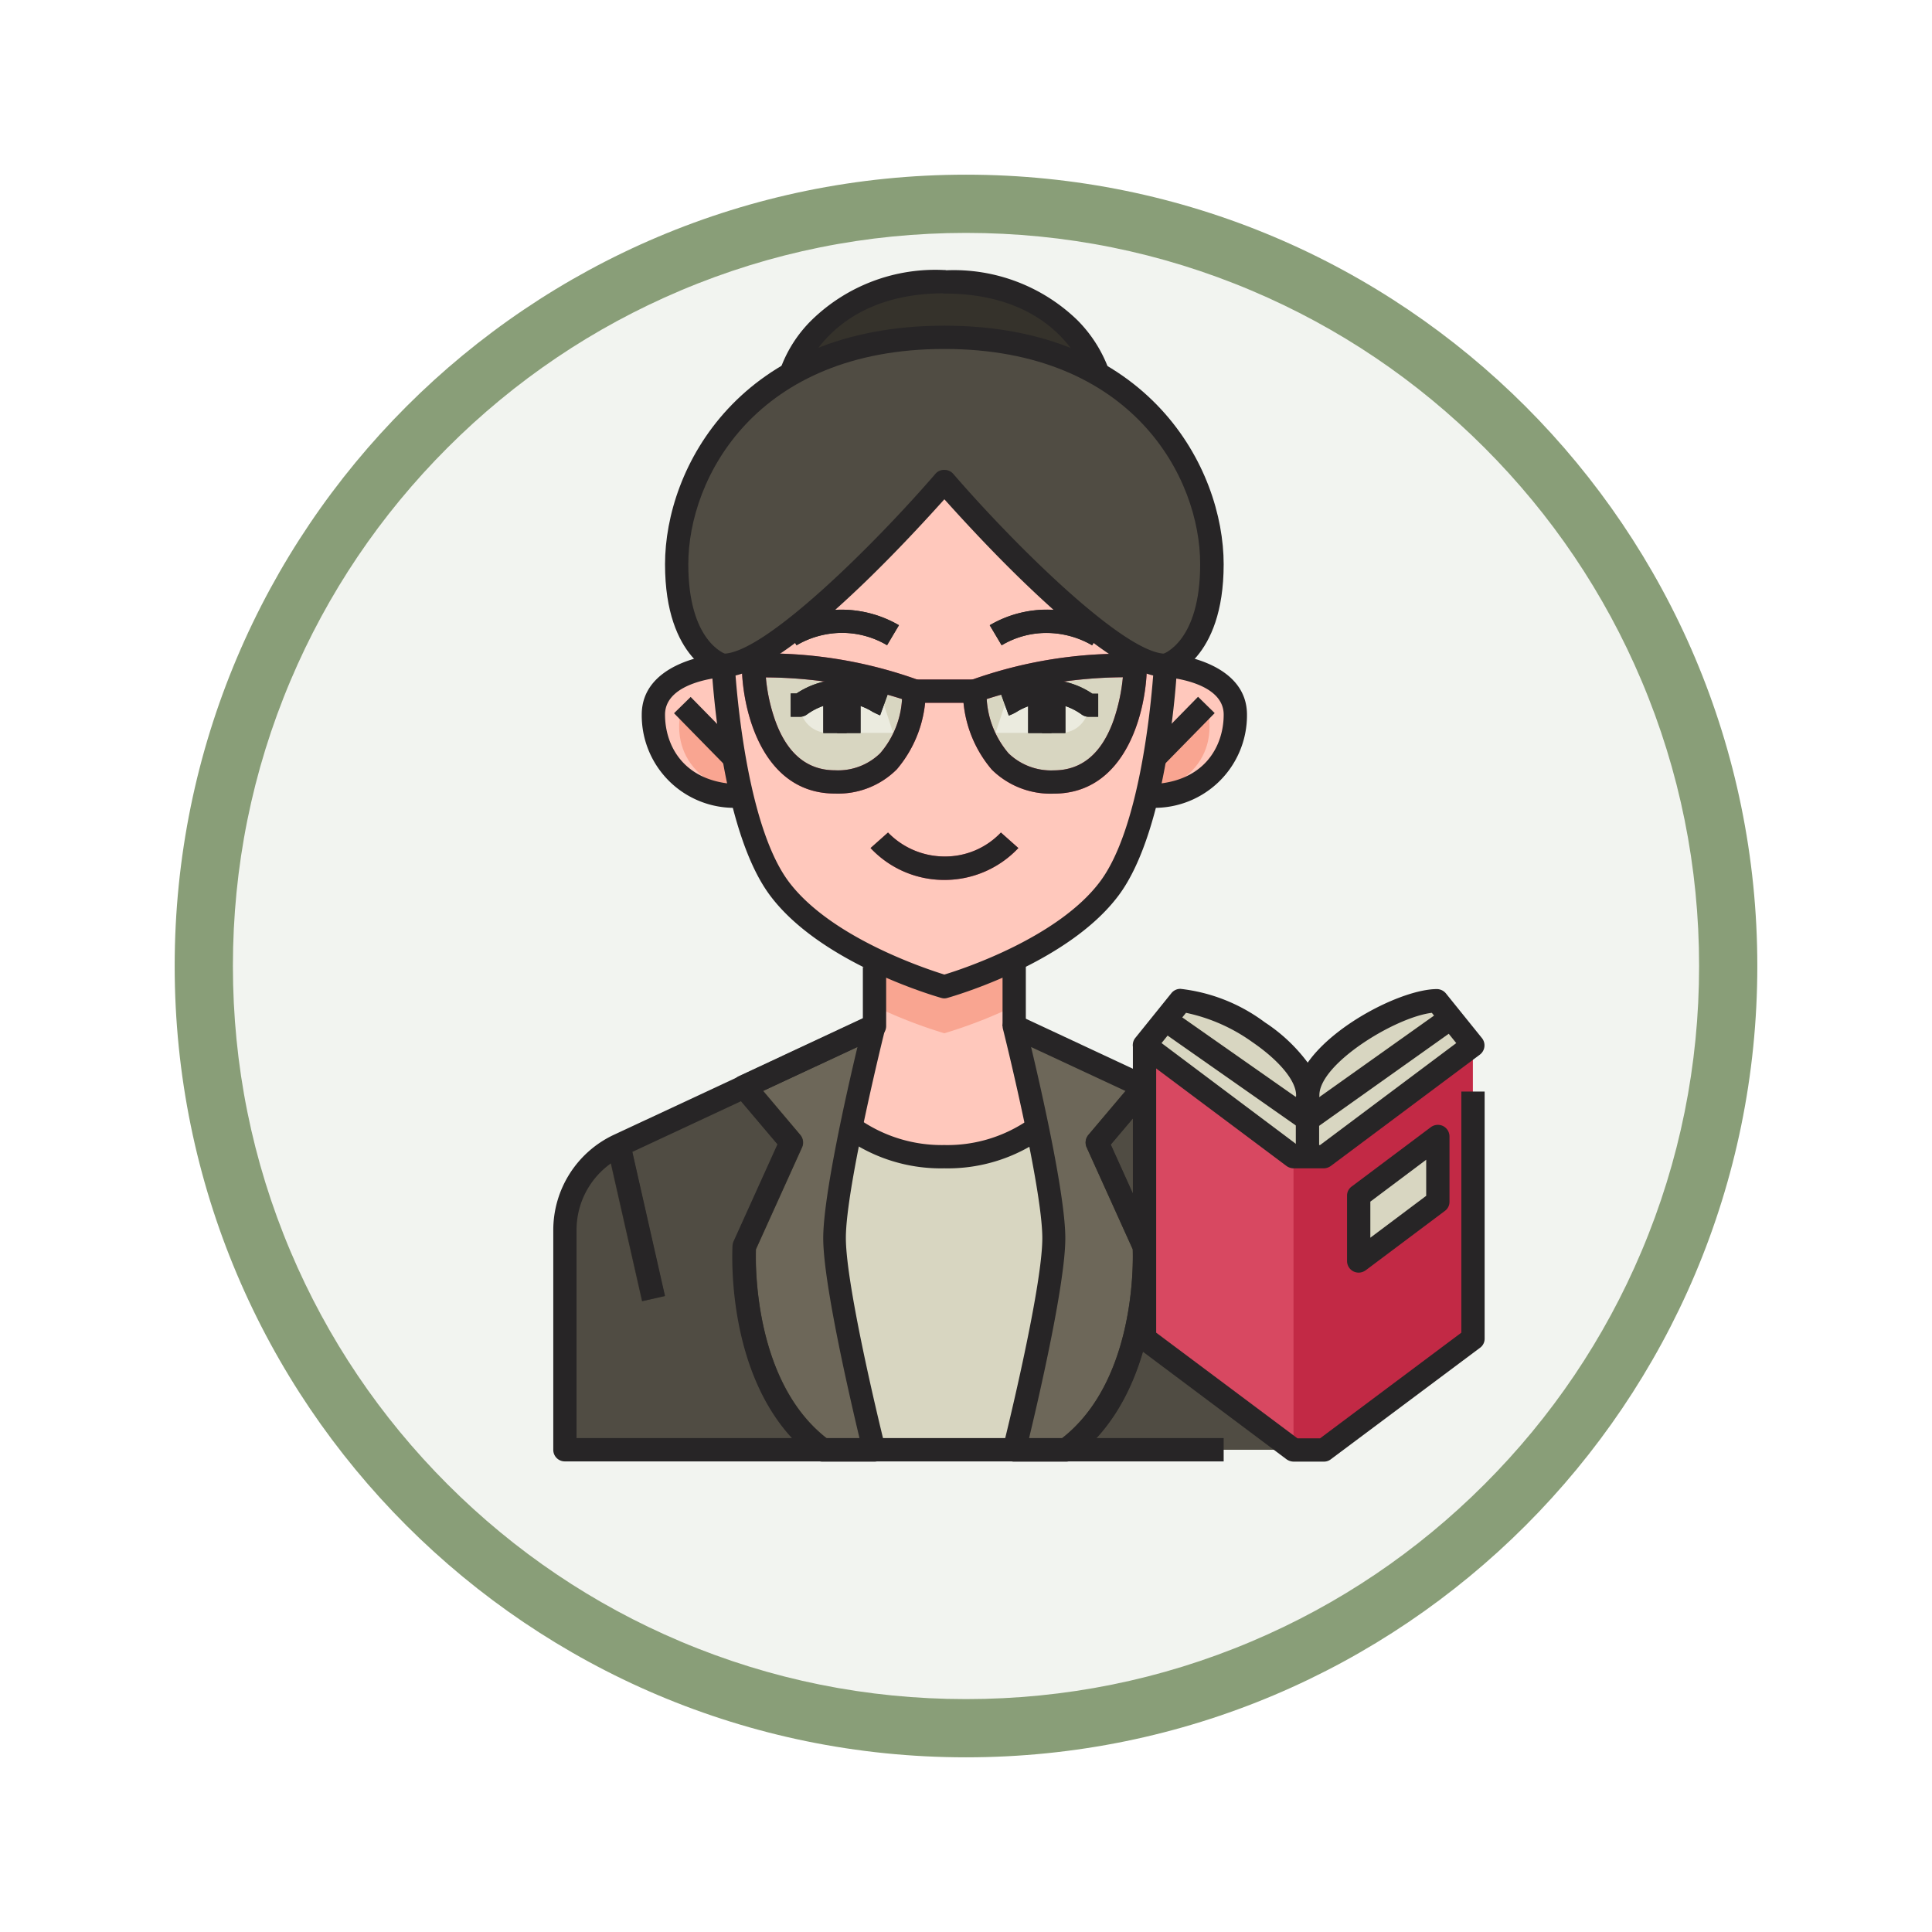 <svg xmlns="http://www.w3.org/2000/svg" xmlns:xlink="http://www.w3.org/1999/xlink" width="99.544" height="99.544" viewBox="0 0 99.544 99.544">
  <defs>
    <filter id="Trazado_904820" x="0" y="0" width="99.544" height="99.544" filterUnits="userSpaceOnUse">
      <feOffset dy="3" input="SourceAlpha"/>
      <feGaussianBlur stdDeviation="3" result="blur"/>
      <feFlood flood-opacity="0.161"/>
      <feComposite operator="in" in2="blur"/>
      <feComposite in="SourceGraphic"/>
    </filter>
  </defs>
  <g id="Grupo_1223749" data-name="Grupo 1223749" transform="translate(9 6)">
    <g id="Grupo_1173585" data-name="Grupo 1173585" transform="translate(0 0)">
      <g id="Grupo_1173428" data-name="Grupo 1173428">
        <g id="Grupo_1171958" data-name="Grupo 1171958">
          <g id="Grupo_1167341" data-name="Grupo 1167341">
            <g id="Grupo_1166792" data-name="Grupo 1166792">
              <g transform="matrix(1, 0, 0, 1, -9, -6)" filter="url(#Trazado_904820)">
                <g id="Trazado_904820-2" data-name="Trazado 904820" transform="translate(9 6)" fill="#f2f4f0">
                  <path d="M 40.772 80.044 C 35.47 80.044 30.327 79.006 25.486 76.959 C 20.81 74.981 16.61 72.149 13.003 68.542 C 9.395 64.935 6.564 60.735 4.586 56.058 C 2.538 51.218 1.5 46.075 1.5 40.772 C 1.5 35.47 2.538 30.327 4.586 25.486 C 6.564 20.81 9.395 16.61 13.003 13.003 C 16.61 9.395 20.81 6.564 25.486 4.586 C 30.327 2.538 35.47 1.5 40.772 1.5 C 46.075 1.5 51.218 2.538 56.058 4.586 C 60.735 6.564 64.935 9.395 68.542 13.003 C 72.149 16.61 74.981 20.81 76.959 25.486 C 79.006 30.327 80.044 35.47 80.044 40.772 C 80.044 46.075 79.006 51.218 76.959 56.058 C 74.981 60.735 72.149 64.935 68.542 68.542 C 64.935 72.149 60.735 74.981 56.058 76.959 C 51.218 79.006 46.075 80.044 40.772 80.044 Z" stroke="none"/>
                  <path d="M 40.772 3 C 35.672 3 30.725 3.998 26.07 5.967 C 21.573 7.869 17.533 10.593 14.063 14.063 C 10.593 17.533 7.869 21.573 5.967 26.07 C 3.998 30.725 3 35.672 3 40.772 C 3 45.873 3.998 50.819 5.967 55.474 C 7.869 59.971 10.593 64.011 14.063 67.481 C 17.533 70.951 21.573 73.675 26.07 75.577 C 30.725 77.546 35.672 78.544 40.772 78.544 C 45.873 78.544 50.819 77.546 55.474 75.577 C 59.971 73.675 64.011 70.951 67.481 67.481 C 70.951 64.011 73.675 59.971 75.577 55.474 C 77.546 50.819 78.544 45.873 78.544 40.772 C 78.544 35.672 77.546 30.725 75.577 26.07 C 73.675 21.573 70.951 17.533 67.481 14.063 C 64.011 10.593 59.971 7.869 55.474 5.967 C 50.819 3.998 45.873 3 40.772 3 M 40.772 0 C 63.29 0 81.544 18.254 81.544 40.772 C 81.544 63.29 63.29 81.544 40.772 81.544 C 18.254 81.544 -7.62939453125e-06 63.29 -7.62939453125e-06 40.772 C -7.62939453125e-06 18.254 18.254 0 40.772 0 Z" stroke="none" fill="#899e78"/>
                </g>
              </g>
            </g>
          </g>
        </g>
      </g>
    </g>
    <g id="XMLID_1_" transform="translate(-36.493 7.814)">
      <g id="XMLID_5931_" transform="translate(56.6 0.7)">
        <path id="XMLID_3864_" d="M173.831,9.885s-1.379-4.773-7.916-4.773V5.1C159.379,5.1,158,9.885,158,9.885Z" transform="translate(-146.366 -5.1)" fill="#35322b"/>
        <path id="XMLID_3844_" d="M311,176.716c3.058,0,4.558-2.015,4.558-4.186s-3.13-2.531-3.6-2.531Z" transform="translate(-281.016 -150.223)" fill="#ffc8bc"/>
        <path id="XMLID_3831_" d="M311,190.118,314.058,187s1.259,3.406-3.058,4.677Z" transform="translate(-281.016 -165.184)" fill="#f9a591"/>
        <path id="XMLID_3821_" d="M103.558,176.716c-3.058,0-4.558-2.015-4.558-4.186S102.13,170,102.6,170Z" transform="translate(-94.442 -150.223)" fill="#ffc8bc"/>
        <path id="XMLID_3820_" d="M113.3,190.118,110.246,187s-1.259,3.406,3.058,4.677Z" transform="translate(-104.189 -165.184)" fill="#f9a591"/>
        <path id="XMLID_3819_" d="M134.186,45.911s2.4-.66,2.4-5.217S133.047,29,122.793,29,109,36.136,109,40.694s2.4,5.217,2.4,5.217" transform="translate(-103.243 -26.134)" fill="#504c43"/>
        <path id="XMLID_3656_" d="M84.148,286.9h-7.2v4.558L63.771,297.61A4.783,4.783,0,0,0,61,301.952v11.334h39.1V301.952a4.814,4.814,0,0,0-2.771-4.354l-13.181-6.141Z" transform="translate(-61 -253.102)" fill="#504c43"/>
        <path id="XMLID_3655_" d="M188.274,302.472c0,2.735-2.039,10.914-2.039,10.914h-7.2S177,305.194,177,302.472s2.039-10.914,2.039-10.914V287h7.2v4.558S188.274,299.749,188.274,302.472Z" transform="translate(-163.087 -253.19)" fill="#ffc8bc"/>
        <path id="XMLID_3956_" d="M194,287v3.514a24.829,24.829,0,0,0,3.6,1.4,24.829,24.829,0,0,0,3.6-1.4V287Z" transform="translate(-178.049 -253.19)" fill="#f9a591"/>
        <path id="XMLID_3654_" d="M177.742,368.7a8.5,8.5,0,0,1-9.571,0L166,374.373v10.914h13.912V374.373Z" transform="translate(-153.407 -325.091)" fill="#d8d6c1"/>
        <path id="XMLID_3653_" d="M144.721,325l-6.7,3.13L140.439,331l-2.423,5.361s-.432,7.2,4.03,10.47h2.675s-2.039-8.192-2.039-10.914S144.721,325,144.721,325Z" transform="translate(-128.77 -286.633)" fill="#6d6759"/>
        <path id="XMLID_1411_" d="M254,325l6.7,3.13L258.282,331l2.423,5.361s.432,7.2-4.03,10.47H254s2.039-8.192,2.039-10.914S254,325,254,325Z" transform="translate(-230.852 -286.633)" fill="#6d6759"/>
        <g id="Grupo_1223791" data-name="Grupo 1223791" transform="translate(2.219 41.222)">
          <path id="XMLID_1410_" d="M134.38,357.435l2.375-5.253a.611.611,0,0,0-.084-.636l-2.315-2.746-1.127.528,2.291,2.711-2.267,5.013a.47.47,0,0,0-.048.216c-.012.288-.372,6.92,3.682,10.506h1.967l-.66-.48C134.308,364.452,134.344,358.323,134.38,357.435Z" transform="translate(-126.752 -348.8)" fill="#35322b"/>
          <path id="XMLID_1409_" d="M272.074,357.435l-2.375-5.253a.611.611,0,0,1,.084-.636L272.1,348.8l1.127.528-2.291,2.711,2.267,5.013a.47.47,0,0,1,.048.216c.012.288.372,6.92-3.682,10.506H267.6l.66-.48C272.146,364.452,272.11,358.323,272.074,357.435Z" transform="translate(-245.04 -348.8)" fill="#35322b"/>
          <path id="XMLID_1407_" d="M79.5,374.652l1.751,7.724,1.175-.264L80.615,374.1l-.552.264A4.14,4.14,0,0,0,79.5,374.652Z" transform="translate(-79.5 -371.066)" fill="#35322b"/>
        </g>
        <path id="XMLID_1383_" d="M151.788,100.475s-.408,8.132-2.878,11.478c-2.519,3.394-8.515,5.073-8.515,5.073s-6-1.679-8.515-5.073c-2.471-3.334-2.878-11.478-2.878-11.478,3.2,0,11.394-9.475,11.394-9.475S148.585,100.475,151.788,100.475Z" transform="translate(-120.844 -80.698)" fill="#ffc8bc"/>
        <g id="XMLID_1382_" transform="translate(9.115 19.166)">
          <path id="XMLID_3858_" d="M150.276,171.319S150.359,176,146.2,176s-4.2-6-4.2-6A22.677,22.677,0,0,1,150.276,171.319Z" transform="translate(-141.4 -169.388)" fill="#d8d6c1"/>
          <path id="XMLID_3859_" d="M141.8,172.108c-3.766,0-4.785-4.318-4.8-6.6a.615.615,0,0,1,.6-.612,23.071,23.071,0,0,1,8.515,1.367.589.589,0,0,1,.36.54,6.252,6.252,0,0,1-1.487,4.054A4.273,4.273,0,0,1,141.8,172.108Zm-3.562-5.985a9.074,9.074,0,0,0,.48,2.219c.612,1.7,1.643,2.567,3.082,2.567a3.111,3.111,0,0,0,2.327-.876,4.661,4.661,0,0,0,1.127-2.794A23.4,23.4,0,0,0,138.235,166.123Z" transform="translate(-137 -164.9)" fill="#d84861"/>
        </g>
        <g id="XMLID_1381_" transform="translate(20.509 19.178)">
          <path id="XMLID_3848_" d="M237,171.319S236.915,176,241.077,176s4.2-6,4.2-6A22.677,22.677,0,0,0,237,171.319Z" transform="translate(-236.399 -169.4)" fill="#d8d6c1"/>
          <path id="XMLID_3850_" d="M236.677,172.2a4.311,4.311,0,0,1-3.19-1.235A6.217,6.217,0,0,1,232,166.907a.589.589,0,0,1,.36-.54A23.071,23.071,0,0,1,240.875,165a.563.563,0,0,1,.42.18.617.617,0,0,1,.18.432C241.463,167.878,240.443,172.2,236.677,172.2Zm-3.454-4.869a4.738,4.738,0,0,0,1.127,2.794,3.158,3.158,0,0,0,2.327.876c1.439,0,2.471-.864,3.082-2.579a9.674,9.674,0,0,0,.48-2.219A23.674,23.674,0,0,0,233.223,167.327Z" transform="translate(-232 -165)" fill="#d84861"/>
        </g>
        <g id="XMLID_1380_" transform="translate(17.99 20.497)">
          <path id="XMLID_3849_" d="M211,176h3.118v1.2H211Z" transform="translate(-211 -176)" fill="#d84861"/>
        </g>
        <path id="XMLID_1379_" d="M326.911,348.212l-7.676,5.745h-1.559L310,348.212V333.1l7.676,5.745h1.559l7.676-5.745Z" transform="translate(-280.136 -293.761)" fill="#d84861"/>
        <path id="XMLID_870_" d="M374,338.757v15.112h1.559l7.676-5.745V333l-7.676,5.757Z" transform="translate(-336.46 -293.673)" fill="#c22945"/>
        <path id="XMLID_1377_" d="M325.064,314c-1.991,0-6.668,2.7-6.668,4.857,0-2.159-4.558-4.857-6.548-4.857L310,316.291l7.676,5.745h1.559l7.676-5.745Z" transform="translate(-280.136 -276.952)" fill="#d8d6c1"/>
        <g id="XMLID_1376_" transform="translate(37.66 41.965)">
          <path id="XMLID_3869_" d="M375,355h1.2v3.118H375Z" transform="translate(-375 -355)" fill="#c5c2a1"/>
        </g>
        <g id="XMLID_1375_" transform="translate(30.57 37.521)">
          <path id="XMLID_3868_" d="M0,0H9.007V1.2H0Z" transform="translate(0.688 0) rotate(35.025)" fill="#c5c2a1"/>
        </g>
        <g id="XMLID_1374_" transform="translate(37.969 37.444)">
          <path id="XMLID_3866_" d="M0,0H1.2V9H0Z" transform="translate(7.331 0) rotate(54.609)" fill="#c5c2a1"/>
        </g>
        <path id="XMLID_1373_" d="M406.078,372.3v3.358L402,378.717v-3.358Z" transform="translate(-361.102 -328.26)" fill="#d8d6c1"/>
        <path id="XMLID_3817_" d="M250.8,181.618a3.878,3.878,0,0,0-2.159-.72,4.632,4.632,0,0,0-2.159.7l-.48,1.463h3.358A1.436,1.436,0,0,0,250.8,181.618Z" transform="translate(-223.812 -159.814)" fill="#ebebdf"/>
        <path id="XMLID_3816_" d="M162,181.618a3.878,3.878,0,0,1,2.159-.72,4.632,4.632,0,0,1,2.159.7l.48,1.463h-3.358A1.436,1.436,0,0,1,162,181.618Z" transform="translate(-149.887 -159.814)" fill="#ebebdf"/>
        <g id="XMLID_3814_" transform="translate(13.313 21.097)">
          <path id="XMLID_3815_" d="M172,181h1.2v2.159H172Z" transform="translate(-172 -181)" fill="#35322b"/>
        </g>
        <g id="XMLID_3812_" transform="translate(14.032 21.097)">
          <path id="XMLID_3813_" d="M178,181h1.2v2.159H178Z" transform="translate(-178 -181)" fill="#35322b"/>
        </g>
        <g id="XMLID_1405_" transform="translate(24.587 21.097)">
          <path id="XMLID_1406_" d="M266,181h1.2v2.159H266Z" transform="translate(-266 -181)" fill="#35322b"/>
        </g>
        <g id="XMLID_1403_" transform="translate(23.867 21.097)">
          <path id="XMLID_1404_" d="M260,181h1.2v2.159H260Z" transform="translate(-260 -181)" fill="#35322b"/>
        </g>
        <g id="XMLID_1401_" transform="translate(11.634 20.497)">
          <path id="XMLID_1402_" d="M158.48,177.919H158v-1.2h.3a4.287,4.287,0,0,1,2.339-.72h.024a4.383,4.383,0,0,1,2.123.612,1.716,1.716,0,0,0,.228.108l-.408,1.127c-.12-.048-.24-.108-.384-.18a3.147,3.147,0,0,0-1.547-.48h-.012a3.2,3.2,0,0,0-1.823.612A.615.615,0,0,1,158.48,177.919Z" transform="translate(-158 -176)" fill="#35322b"/>
        </g>
        <g id="XMLID_1398_" transform="translate(22.464 20.509)">
          <path id="XMLID_1400_" d="M253.3,178.005h-.48a.625.625,0,0,1-.348-.108,3.169,3.169,0,0,0-1.823-.612h-.012a3.105,3.105,0,0,0-1.547.48,2.662,2.662,0,0,1-.384.18l-.408-1.127c.036-.012.144-.072.228-.108a4.119,4.119,0,0,1,4.486.108h.3v1.187Z" transform="translate(-248.3 -176.098)" fill="#35322b"/>
        </g>
        <g id="XMLID_1395_" transform="translate(15.748 28.377)">
          <path id="XMLID_1396_" d="M196.1,244.147a5.187,5.187,0,0,1-3.8-1.643l.9-.8a4.065,4.065,0,0,0,2.914,1.235h.036a3.953,3.953,0,0,0,2.866-1.235l.9.8a5.218,5.218,0,0,1-3.754,1.643Z" transform="translate(-192.3 -241.7)" fill="#d84861"/>
        </g>
        <g id="XMLID_1393_" transform="translate(11.322 16.899)">
          <path id="XMLID_1394_" d="M156.012,147.835,155.4,146.8a5.735,5.735,0,0,1,2.938-.8h.036a5.917,5.917,0,0,1,2.914.8l-.612,1.031a4.55,4.55,0,0,0-2.3-.636A4.6,4.6,0,0,0,156.012,147.835Z" transform="translate(-155.4 -146)" fill="#35322b"/>
        </g>
        <g id="XMLID_1391_" transform="translate(21.888 16.899)">
          <path id="XMLID_1392_" d="M248.777,147.833a4.641,4.641,0,0,0-2.363-.636,4.512,4.512,0,0,0-2.3.636L243.5,146.8a5.877,5.877,0,0,1,2.914-.8,5.73,5.73,0,0,1,2.974.8Z" transform="translate(-243.5 -145.998)" fill="#35322b"/>
        </g>
      </g>
      <g id="XMLID_446_" transform="translate(56 0.1)">
        <g id="XMLID_1253_" transform="translate(9.223 38.346)">
          <path id="XMLID_4361_" d="M140.227,342.875h-2.675a.566.566,0,0,1-.36-.12c-4.677-3.43-4.294-10.686-4.282-11a.7.7,0,0,1,.048-.216l2.267-5.013-2.183-2.579a.6.6,0,0,1,.2-.936l6.7-3.13a.589.589,0,0,1,.636.084.625.625,0,0,1,.2.612c-.024.084-2.027,8.144-2.027,10.77s2,10.686,2.027,10.77a.609.609,0,0,1-.108.516A.533.533,0,0,1,140.227,342.875Zm-2.471-1.2h1.7c-.5-2.1-1.871-8.012-1.871-10.314,0-2.159,1.187-7.436,1.763-9.847l-4.869,2.267,1.919,2.267a.611.611,0,0,1,.084.636l-2.375,5.253C134.086,332.812,134.05,338.8,137.756,341.675Z" transform="translate(-132.899 -319.826)" fill="#272526"/>
        </g>
        <g id="XMLID_1252_" transform="translate(23.152 38.362)">
          <path id="XMLID_4358_" d="M252.309,342.987h-2.675a.591.591,0,0,1-.468-.228.608.608,0,0,1-.108-.516c.024-.084,2.027-8.144,2.027-10.77s-2-10.686-2.027-10.77a.6.6,0,0,1,.2-.612.611.611,0,0,1,.636-.084l6.7,3.13a.628.628,0,0,1,.336.42.621.621,0,0,1-.132.516l-2.183,2.579,2.267,5.013a.47.47,0,0,1,.048.216c.024.312.4,7.568-4.282,11A.6.6,0,0,1,252.309,342.987Zm-1.907-1.2h1.7c3.718-2.89,3.67-8.863,3.646-9.739l-2.375-5.253a.611.611,0,0,1,.084-.636l1.919-2.267-4.869-2.267c.576,2.411,1.763,7.688,1.763,9.847C252.273,333.776,250.906,339.688,250.4,341.787Z" transform="translate(-249.04 -319.954)" fill="#272526"/>
        </g>
        <g id="XMLID_1251_" transform="translate(2.801 44.975)">
          <path id="XMLID_4357_" d="M0,0H8.084V1.2H0Z" transform="matrix(0.221, 0.975, -0.975, 0.221, 1.169, 0)" fill="#272526"/>
        </g>
        <g id="XMLID_1250_" transform="translate(14.98 43.74)">
          <path id="XMLID_4356_" d="M186.069,367.343a8.481,8.481,0,0,1-5.169-1.619l.768-.924-.384.468.384-.468a7.444,7.444,0,0,0,4.4,1.343,7.357,7.357,0,0,0,4.4-1.343l.768.924a8.481,8.481,0,0,1-5.169,1.619Z" transform="translate(-180.9 -364.8)" fill="#272526"/>
        </g>
        <g id="XMLID_1103_" transform="translate(6.222 21.995)">
          <path id="XMLID_4354_" d="M0,0H3.79V1.2H0Z" transform="matrix(0.7, 0.714, -0.714, 0.7, 0.856, 0)" fill="#272526"/>
        </g>
        <g id="XMLID_1102_" transform="translate(30.568 21.987)">
          <path id="XMLID_4353_" d="M0,0H1.2V3.79H0Z" transform="matrix(0.714, 0.7, -0.7, 0.714, 2.653, 0)" fill="#272526"/>
        </g>
        <g id="XMLID_1100_" transform="translate(16.347 28.976)">
          <path id="XMLID_4352_" d="M196.1,244.147a5.187,5.187,0,0,1-3.8-1.643l.9-.8a4.065,4.065,0,0,0,2.914,1.235h.036a3.953,3.953,0,0,0,2.866-1.235l.9.8a5.218,5.218,0,0,1-3.754,1.643Z" transform="translate(-192.3 -241.7)" fill="#272526"/>
        </g>
        <g id="XMLID_1099_" transform="translate(11.922 17.499)">
          <path id="XMLID_4349_" d="M156.012,147.835,155.4,146.8a5.735,5.735,0,0,1,2.938-.8h.036a5.917,5.917,0,0,1,2.914.8l-.612,1.031a4.55,4.55,0,0,0-2.3-.636h-.024A4.7,4.7,0,0,0,156.012,147.835Z" transform="translate(-155.4 -146)" fill="#272526"/>
        </g>
        <g id="XMLID_1098_" transform="translate(13.912 21.696)">
          <path id="XMLID_4348_" d="M172,181h1.2v2.159H172Z" transform="translate(-172 -181)" fill="#272526"/>
        </g>
        <g id="XMLID_1097_" transform="translate(14.632 21.696)">
          <path id="XMLID_4347_" d="M178,181h1.2v2.159H178Z" transform="translate(-178 -181)" fill="#272526"/>
        </g>
        <g id="XMLID_1096_" transform="translate(12.233 21.097)">
          <path id="XMLID_4346_" d="M158.48,177.919H158v-1.2h.3a4.287,4.287,0,0,1,2.339-.72h.024a4.383,4.383,0,0,1,2.123.612,1.716,1.716,0,0,0,.228.108l-.408,1.127c-.12-.048-.24-.108-.384-.18a3.147,3.147,0,0,0-1.547-.48h-.012a3.2,3.2,0,0,0-1.823.612A.615.615,0,0,1,158.48,177.919Z" transform="translate(-158 -176)" fill="#272526"/>
        </g>
        <g id="XMLID_1095_" transform="translate(22.488 17.499)">
          <path id="XMLID_4345_" d="M248.777,147.835a4.764,4.764,0,0,0-2.363-.636,4.475,4.475,0,0,0-2.3.636L243.5,146.8a5.8,5.8,0,0,1,5.889,0Z" transform="translate(-243.5 -146)" fill="#272526"/>
        </g>
        <g id="XMLID_1094_" transform="translate(25.186 21.696)">
          <path id="XMLID_4344_" d="M266,181h1.2v2.159H266Z" transform="translate(-266 -181)" fill="#272526"/>
        </g>
        <g id="XMLID_1093_" transform="translate(24.467 21.696)">
          <path id="XMLID_4343_" d="M260,181h1.2v2.159H260Z" transform="translate(-260 -181)" fill="#272526"/>
        </g>
        <g id="XMLID_1092_" transform="translate(23.064 21.109)">
          <path id="XMLID_4342_" d="M253.3,178.007h-.48a.625.625,0,0,1-.348-.108,3.169,3.169,0,0,0-1.823-.612h-.012a3.105,3.105,0,0,0-1.547.48,2.66,2.66,0,0,1-.384.18l-.408-1.127c.036-.012.144-.072.228-.108a4.383,4.383,0,0,1,2.123-.612h.024a4.288,4.288,0,0,1,2.339.72h.3v1.187Z" transform="translate(-248.3 -176.1)" fill="#272526"/>
        </g>
        <g id="XMLID_1085_" transform="translate(4.558 19.777)">
          <g id="XMLID_1087_">
            <path id="XMLID_4341_" d="M99.157,172.916A4.764,4.764,0,0,1,94,168.13c0-2.579,3.37-3.13,4.2-3.13v1.2c-.036,0-3,.2-3,1.931,0,1.655,1.031,3.586,3.958,3.586Z" transform="translate(-94 -165)" fill="#272526"/>
          </g>
          <g id="XMLID_1086_" transform="translate(26.026)">
            <path id="XMLID_4340_" d="M311,172.916v-1.2c2.926,0,3.958-1.931,3.958-3.586,0-1.727-2.974-1.931-3-1.931V165c.828,0,4.2.552,4.2,3.13A4.765,4.765,0,0,1,311,172.916Z" transform="translate(-311 -165)" fill="#272526"/>
          </g>
        </g>
        <g id="XMLID_1192_" transform="translate(5.757 2.866)">
          <path id="XMLID_4339_" d="M129.942,42.086l-.324-1.151.156.576-.168-.576c.084-.024,1.967-.66,1.967-4.641.012-4.462-3.5-11.094-13.181-11.094S105.2,31.832,105.2,36.293c0,3.982,1.883,4.618,1.967,4.641l-.324,1.151c-.12-.036-2.842-.84-2.842-5.793S107.838,24,118.392,24s14.392,7.352,14.392,12.293-2.723,5.769-2.842,5.793Z" transform="translate(-104 -24)" fill="#272526"/>
        </g>
        <g id="XMLID_1191_" transform="translate(11.658 0)">
          <path id="XMLID_4338_" d="M169.031,5.653c-.048-.18-1.367-4.342-7.34-4.342a.2.2,0,0,1-.084-.012c-5.937.036-7.244,4.306-7.256,4.354L153.2,5.317a6.729,6.729,0,0,1,1.655-2.639A9.124,9.124,0,0,1,161.691.1a.264.264,0,0,1,.1.012,9.15,9.15,0,0,1,6.752,2.567,7,7,0,0,1,1.655,2.639Z" transform="translate(-153.2 -0.1)" fill="#272526"/>
        </g>
        <g id="XMLID_1315_" transform="translate(8.154 10.29)">
          <path id="XMLID_4335_" d="M135.982,113.137a.608.608,0,0,1-.156-.024c-.252-.072-6.225-1.775-8.839-5.3-2.555-3.442-2.974-11.466-3-11.8a.561.561,0,0,1,.168-.444.6.6,0,0,1,.432-.192c2.135,0,7.844-5.685,10.938-9.271a.583.583,0,0,1,.456-.2.6.6,0,0,1,.456.2c3.094,3.586,8.815,9.271,10.938,9.271a.581.581,0,0,1,.432.192.658.658,0,0,1,.168.444c-.012.336-.444,8.359-3,11.8-2.615,3.526-8.587,5.229-8.839,5.3A.608.608,0,0,1,135.982,113.137ZM125.224,96.5c.144,1.859.744,7.928,2.723,10.6,2.147,2.89,7.076,4.51,8.036,4.809.959-.288,5.889-1.919,8.036-4.809,1.979-2.663,2.579-8.743,2.723-10.6-1.511-.36-3.706-1.955-6.68-4.821-1.763-1.7-3.334-3.43-4.078-4.258-.744.828-2.315,2.555-4.078,4.258-2.974,2.866-5.169,4.462-6.68,4.821Z" transform="translate(-123.987 -85.9)" fill="#272526"/>
        </g>
        <g id="XMLID_652_" transform="translate(9.715 19.765)">
          <path id="XMLID_4332_" d="M141.8,172.108c-3.766,0-4.785-4.318-4.8-6.6a.615.615,0,0,1,.6-.612,23.071,23.071,0,0,1,8.515,1.367.589.589,0,0,1,.36.54,6.252,6.252,0,0,1-1.487,4.054A4.273,4.273,0,0,1,141.8,172.108Zm-3.562-5.985a9.074,9.074,0,0,0,.48,2.219c.612,1.7,1.643,2.567,3.082,2.567a3.111,3.111,0,0,0,2.327-.876,4.661,4.661,0,0,0,1.127-2.794A23.4,23.4,0,0,0,138.235,166.123Z" transform="translate(-137 -164.9)" fill="#272526"/>
        </g>
        <g id="XMLID_653_" transform="translate(21.109 19.777)">
          <path id="XMLID_4329_" d="M236.677,172.2a4.311,4.311,0,0,1-3.19-1.235A6.217,6.217,0,0,1,232,166.907a.589.589,0,0,1,.36-.54A23.071,23.071,0,0,1,240.875,165a.563.563,0,0,1,.42.18.617.617,0,0,1,.18.432C241.463,167.878,240.443,172.2,236.677,172.2Zm-3.454-4.869a4.738,4.738,0,0,0,1.127,2.794,3.158,3.158,0,0,0,2.327.876c1.439,0,2.471-.864,3.082-2.579a9.674,9.674,0,0,0,.48-2.219A23.674,23.674,0,0,0,233.223,167.327Z" transform="translate(-232 -165)" fill="#272526"/>
        </g>
        <g id="XMLID_1316_" transform="translate(18.59 21.097)">
          <path id="XMLID_4328_" d="M211,176h3.118v1.2H211Z" transform="translate(-211 -176)" fill="#272526"/>
        </g>
        <g id="XMLID_2466_" transform="translate(29.864 39.926)">
          <path id="XMLID_4327_" d="M314.835,354.468h-1.559a.646.646,0,0,1-.36-.12L305.24,348.6a.575.575,0,0,1-.24-.48V333h1.2v14.824l7.28,5.445h1.163l7.28-5.445V335.4h1.2v12.725a.575.575,0,0,1-.24.48l-7.688,5.745A.566.566,0,0,1,314.835,354.468Z" transform="translate(-305 -333)" fill="#272526"/>
        </g>
        <g id="XMLID_1320_" transform="translate(29.858 37.036)">
          <path id="XMLID_4324_" d="M314.79,318.147h-1.559a.646.646,0,0,1-.36-.12l-7.676-5.745a.6.6,0,0,1-.24-.408.587.587,0,0,1,.132-.456l1.847-2.291a.591.591,0,0,1,.468-.228,8.914,8.914,0,0,1,4.354,1.727,8.616,8.616,0,0,1,2.207,2.075c1.415-2.027,4.941-3.79,6.656-3.79a.609.609,0,0,1,.468.228l1.847,2.291a.6.6,0,0,1-.108.864l-7.676,5.733A.646.646,0,0,1,314.79,318.147Zm-1.355-1.2H314.6l7.016-5.253-1.259-1.559c-1.895.228-5.793,2.627-5.793,4.246a.6.6,0,1,1-1.2,0c0-.744-.864-1.787-2.267-2.747a9.048,9.048,0,0,0-3.406-1.5l-1.259,1.559Z" transform="translate(-304.949 -308.9)" fill="#272526"/>
        </g>
        <g id="XMLID_1317_" transform="translate(38.259 42.565)">
          <path id="XMLID_4323_" d="M375,355h1.2v3.118H375Z" transform="translate(-375 -355)" fill="#272526"/>
        </g>
        <g id="XMLID_1319_" transform="translate(31.169 38.121)">
          <path id="XMLID_4322_" d="M0,0H9.007V1.2H0Z" transform="translate(0.688 0) rotate(35.025)" fill="#272526"/>
        </g>
        <g id="XMLID_1321_" transform="translate(38.569 38.044)">
          <path id="XMLID_4321_" d="M0,0H1.2V9H0Z" transform="translate(7.331 0) rotate(54.609)" fill="#272526"/>
        </g>
        <g id="XMLID_1105_" transform="translate(40.898 44.042)">
          <path id="XMLID_4318_" d="M397.6,374.928a.655.655,0,0,1-.264-.06.6.6,0,0,1-.336-.54V370.97a.575.575,0,0,1,.24-.48l4.078-3.058a.614.614,0,0,1,.624-.06.6.6,0,0,1,.336.54v3.358a.575.575,0,0,1-.24.48l-4.078,3.058A.646.646,0,0,1,397.6,374.928Zm.6-3.658v1.859l2.878-2.159v-1.859Z" transform="translate(-397 -367.313)" fill="#272526"/>
        </g>
        <g id="XMLID_3805_" transform="translate(23.148 35.873)">
          <path id="XMLID_3734_" d="M249,299.2h1.2v3.094H249Z" transform="translate(-249 -299.2)" fill="#272526"/>
        </g>
        <g id="XMLID_3306_" transform="translate(0 35.909)">
          <path id="XMLID_3733_" d="M90.541,324.974H56.6a.594.594,0,0,1-.6-.6V313.041a5.425,5.425,0,0,1,3.118-4.893l12.833-5.985V299.5h1.2v3.046a.591.591,0,0,1-.348.54l-13.181,6.153a4.206,4.206,0,0,0-2.423,3.8v10.734H90.541Z" transform="translate(-56 -299.5)" fill="#272526"/>
        </g>
      </g>
    </g>
  </g>
</svg>
